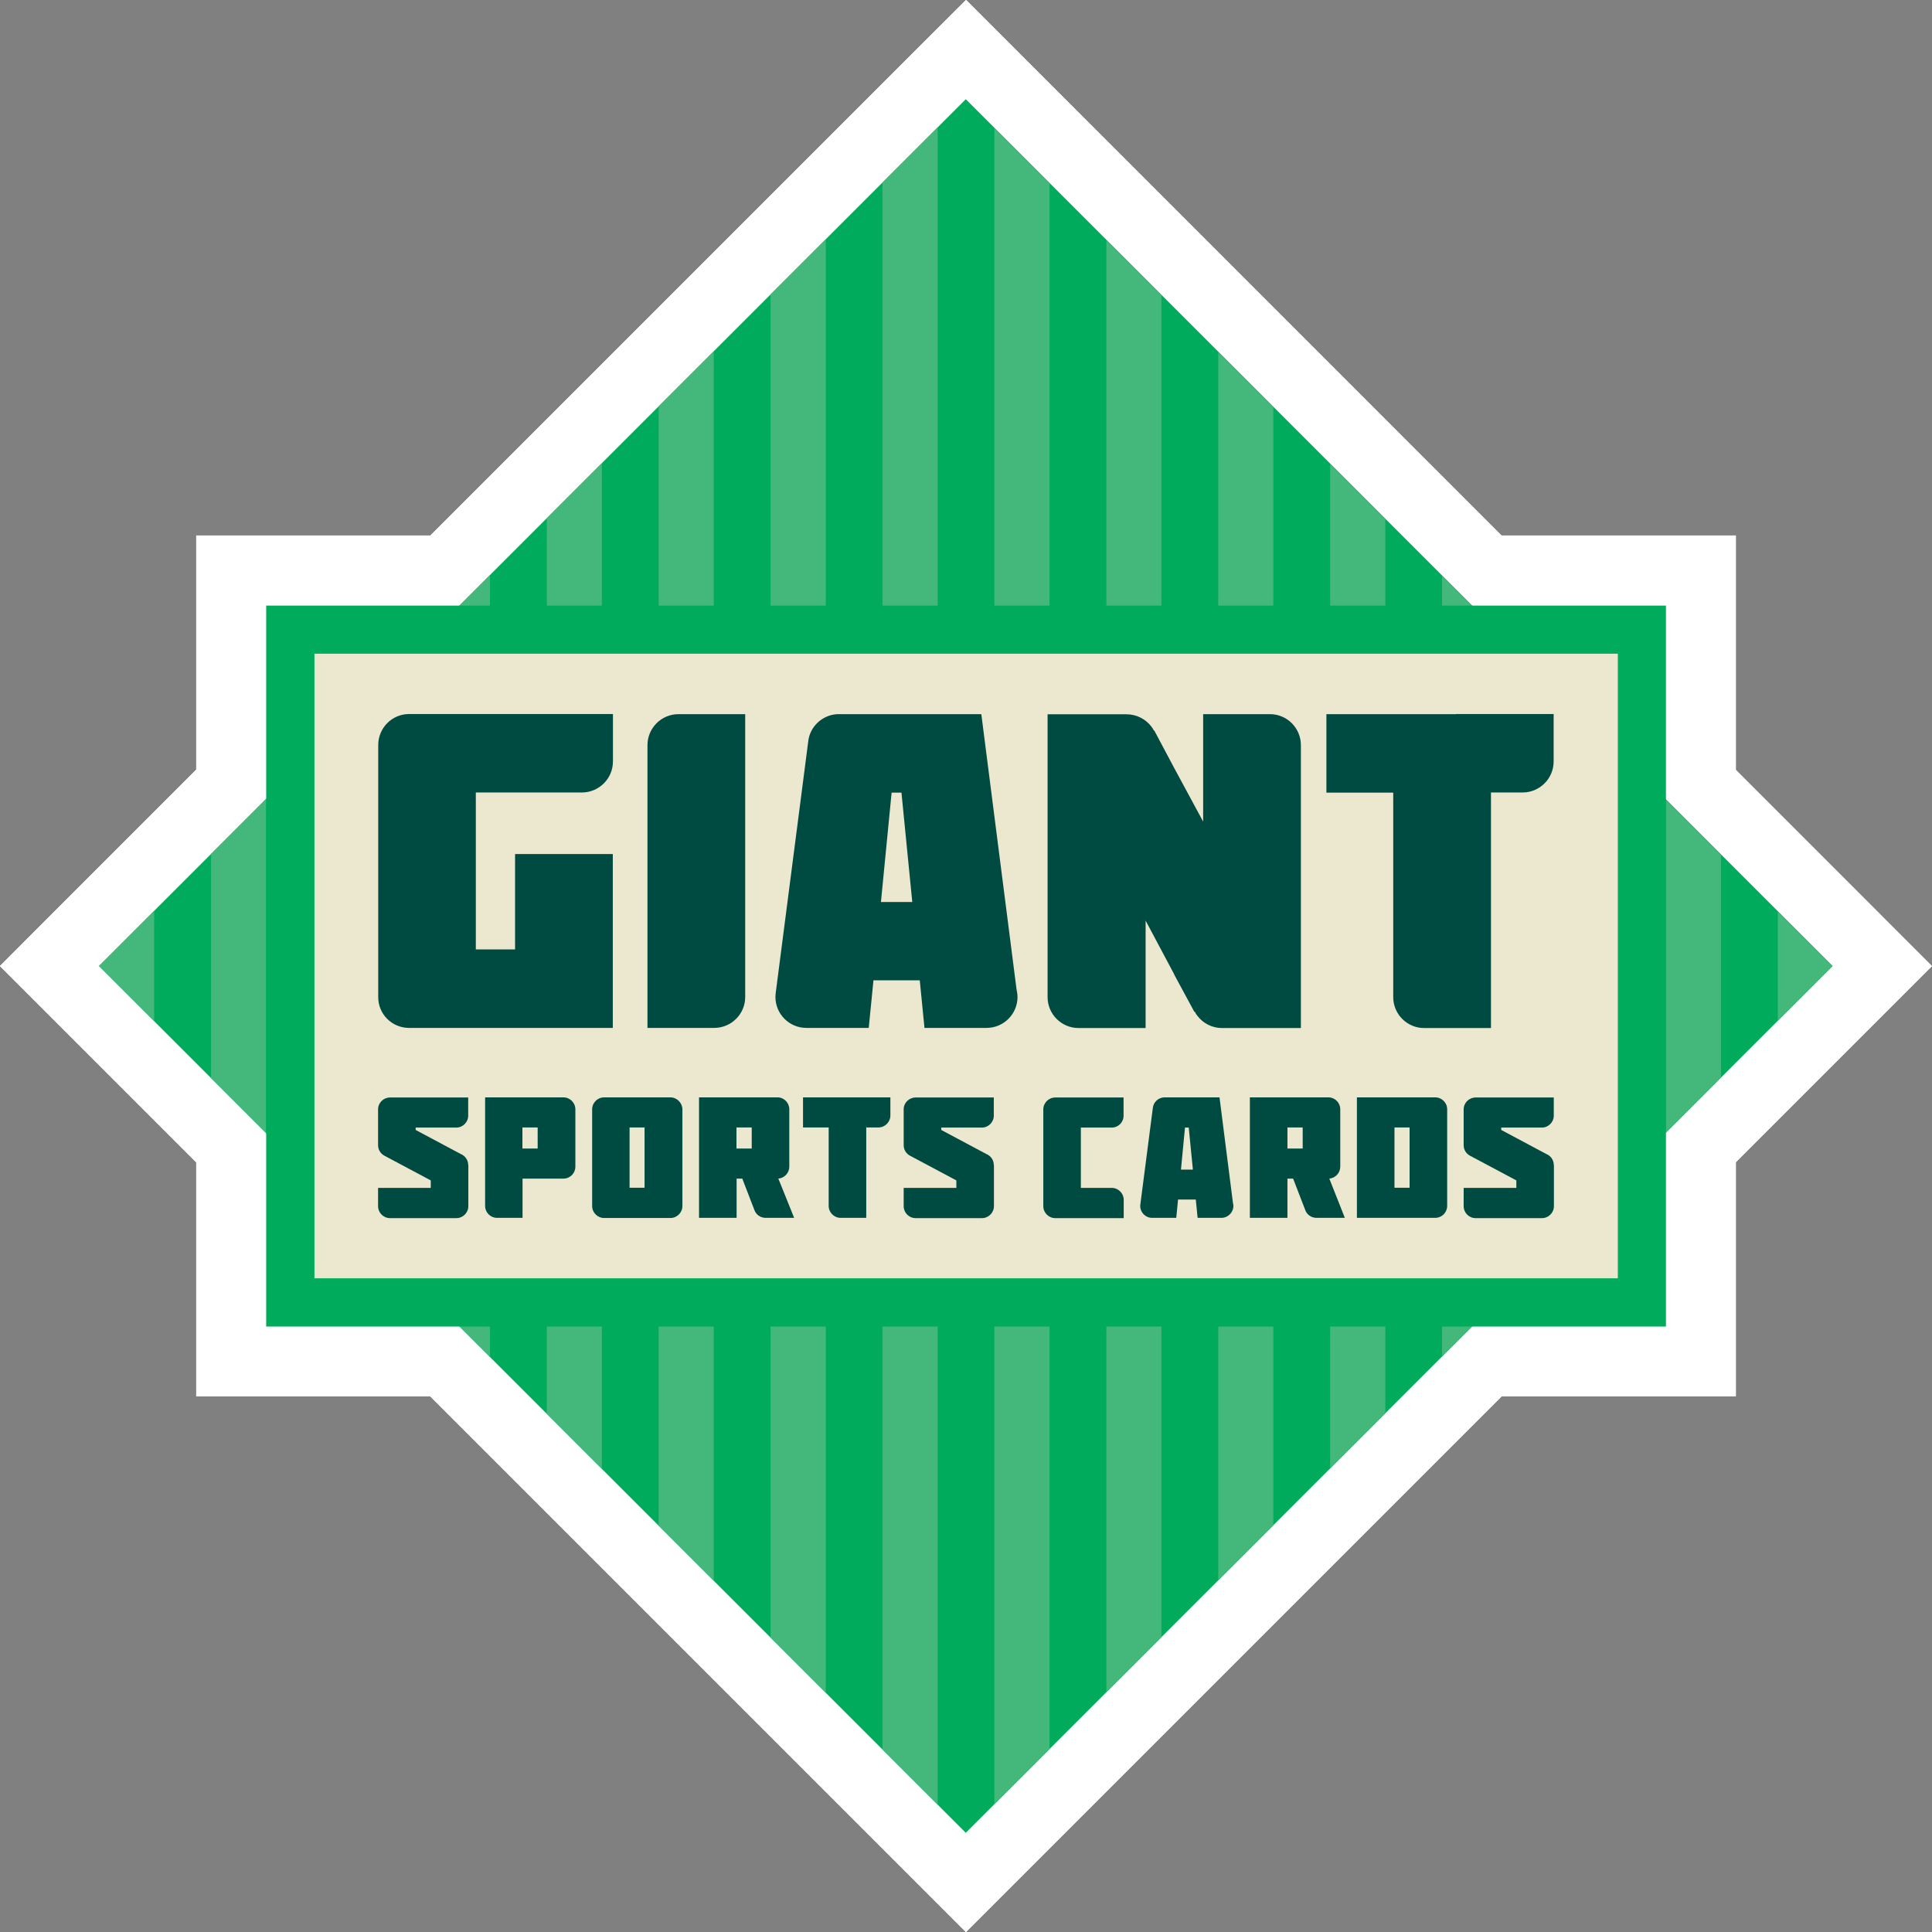 <?xml version="1.0" encoding="utf-8"?>
<!-- Generator: Adobe Illustrator 27.7.0, SVG Export Plug-In . SVG Version: 6.00 Build 0)  -->
<svg version="1.1" id="Layer_1" xmlns="http://www.w3.org/2000/svg" xmlns:xlink="http://www.w3.org/1999/xlink" x="0px" y="0px"
	 viewBox="0 0 139.35 139.35" style="enable-background:new 0 0 139.35 139.35;" xml:space="preserve">
<rect x="0" y="0" width="139.35" height="139.35" fill="#808080" stroke="none"/>
<style type="text/css">
	.st0{fill:#FFFFFF;}
	.st1{fill:#00AC5B;}
	.st2{clip-path:url(#SVGID_00000026862401547291381060000002390475050057871784_);}
	.st3{fill:#44B87B;}
	.st4{fill:none;}
	.st5{fill:#ECE8CF;}
	.st6{fill:#004B41;}
</style>
<g>
	<g>
		<g>
			
				<rect x="22.93" y="22.93" transform="matrix(0.707 -0.707 0.707 0.707 -28.861 69.676)" class="st0" width="93.48" height="93.48"/>
			<path class="st0" d="M69.68,7.15l62.53,62.53L69.68,132.2L7.15,69.68L69.68,7.15 M69.68,0L66.1,3.57L3.57,66.1L0,69.68l3.57,3.57
				l62.53,62.53l3.57,3.57l3.57-3.57l62.53-62.53l3.57-3.57l-3.57-3.57L73.25,3.57L69.68,0L69.68,0z"/>
		</g>
		<g>
			
				<rect x="22.93" y="22.93" transform="matrix(0.707 -0.707 0.707 0.707 -28.861 69.676)" class="st0" width="93.48" height="93.48"/>
			<path class="st0" d="M69.68,7.15l62.53,62.53L69.68,132.2L7.15,69.68L69.68,7.15 M69.68,0L66.1,3.57L3.57,66.1L0,69.68l3.57,3.57
				l62.53,62.53l3.57,3.57l3.57-3.57l62.53-62.53l3.57-3.57l-3.57-3.57L73.25,3.57L69.68,0L69.68,0z"/>
		</g>
		<g>
			
				<rect x="22.93" y="22.93" transform="matrix(0.707 -0.707 0.707 0.707 -28.861 69.676)" class="st0" width="93.48" height="93.48"/>
			<path class="st0" d="M69.68,7.15l62.53,62.53L69.68,132.2L7.15,69.68L69.68,7.15 M69.68,0L66.1,3.57L3.57,66.1L0,69.68l3.57,3.57
				l62.53,62.53l3.57,3.57l3.57-3.57l62.53-62.53l3.57-3.57l-3.57-3.57L73.25,3.57L69.68,0L69.68,0z"/>
		</g>
		<g>
			<rect x="16.68" y="41.15" class="st0" width="106.02" height="57.05"/>
			<path class="st0" d="M120.17,43.68v52H19.2v-52H120.17 M125.22,38.62h-5.05H19.2h-5.05v5.05v52v5.05h5.05h100.96h5.05v-5.05v-52
				V38.62L125.22,38.62z"/>
		</g>
	</g>
	<g>
		<g>
			
				<rect x="25.46" y="25.46" transform="matrix(0.707 -0.707 0.707 0.707 -28.861 69.676)" class="st1" width="88.43" height="88.43"/>
			<g>
				<defs>
					
						<rect id="SVGID_1_" x="25.46" y="25.46" transform="matrix(0.707 -0.707 0.707 0.707 -28.861 69.676)" width="88.43" height="88.43"/>
				</defs>
				<clipPath id="SVGID_00000124127390109845511510000009954079381263346848_">
					<use xlink:href="#SVGID_1_"  style="overflow:visible;"/>
				</clipPath>
				<g style="clip-path:url(#SVGID_00000124127390109845511510000009954079381263346848_);">
					<polyline class="st3" points="55.58,3.27 55.58,136.08 59.56,136.08 59.56,3.27 55.58,3.27 					"/>
					<polygon class="st3" points="120.16,3.27 120.16,136.08 124.13,136.08 124.13,3.27 120.16,3.27 					"/>
					<polyline class="st3" points="31.36,3.27 31.36,136.08 35.34,136.08 35.34,3.27 31.36,3.27 					"/>
					<polyline class="st3" points="95.94,3.27 95.94,136.08 99.92,136.08 99.92,3.27 95.94,3.27 					"/>
					<polyline class="st3" points="63.65,3.27 63.65,136.08 67.63,136.08 67.63,3.27 63.65,3.27 					"/>
					<polygon class="st3" points="128.23,3.27 128.23,136.08 132.2,136.08 132.2,3.27 128.23,3.27 					"/>
					<polyline class="st3" points="39.44,3.27 39.44,136.08 43.41,136.08 43.41,3.27 39.44,3.27 					"/>
					<polyline class="st3" points="104.01,3.27 104.01,136.08 107.99,136.08 107.99,3.27 104.01,3.27 					"/>
					<polygon class="st3" points="7.15,3.27 7.15,136.08 11.12,136.08 11.12,3.27 7.15,3.27 					"/>
					<polyline class="st3" points="71.72,3.27 71.72,136.08 75.7,136.08 75.7,3.27 71.72,3.27 					"/>
					<polygon class="st3" points="15.22,3.27 15.22,136.08 19.19,136.08 19.19,3.27 15.22,3.27 					"/>
					<polyline class="st3" points="79.8,3.27 79.8,136.08 83.77,136.08 83.77,3.27 79.8,3.27 					"/>
					<polyline class="st3" points="47.51,3.27 47.51,136.08 51.48,136.08 51.48,3.27 47.51,3.27 					"/>
					<polyline class="st3" points="112.08,3.27 112.08,136.08 116.06,136.08 116.06,3.27 112.08,3.27 					"/>
					<polyline class="st3" points="23.29,3.27 23.29,136.08 27.27,136.08 27.27,3.27 23.29,3.27 					"/>
					<polyline class="st3" points="87.87,3.27 87.87,136.08 91.84,136.08 91.84,3.27 87.87,3.27 					"/>
				</g>
			</g>
			<g>
				
					<rect x="25.46" y="25.46" transform="matrix(0.707 -0.707 0.707 0.707 -28.861 69.676)" class="st4" width="88.43" height="88.43"/>
			</g>
		</g>
		<g>
			<rect x="20.94" y="45.41" class="st5" width="97.49" height="48.53"/>
			<path class="st1" d="M116.69,47.15V92.2H22.68V47.15H116.69 M120.17,43.68H19.2v52h100.96V43.68L120.17,43.68z"/>
		</g>
		<g>
			<g>
				<path class="st6" d="M84.84,87.84l0.13-1.32h1.28l0.13,1.32h1.72l0,0c0.47,0,0.86-0.39,0.86-0.86c0-0.07-0.01-0.14-0.03-0.21
					l-0.97-7.62h-0.84l0,0h-2.86l0,0h-0.21c-0.01,0-0.02,0-0.03,0c-0.01,0-0.01,0-0.02,0h-0.03l-0.01,0
					c-0.42,0.02-0.77,0.35-0.81,0.77l-0.9,6.95l0,0c0,0.04-0.01,0.07-0.01,0.11c0,0.47,0.38,0.86,0.86,0.86l0,0H84.84z M85.18,84.36
					l0.29-3.03h0.27l0.3,3.03H85.18z"/>
				<path class="st6" d="M78.33,81.33v-0.01V81.33h1.85c0.48,0,0.86-0.38,0.86-0.86v-1.31h-2.7l-0.01,0.01v-0.01h-0.38h-1.84
					c0,0,0,0,0,0c-0.47,0-0.86,0.39-0.86,0.86v6.98c0,0.47,0.39,0.86,0.86,0.86h1.85h0.38v-0.01l0.01,0.01h2.7v-1.32
					c0-0.47-0.39-0.86-0.86-0.86h-1.84l-0.01,0.01v-0.01h-0.38v-4.35H78.33z"/>
				<path class="st6" d="M103.52,79.15C103.52,79.15,103.51,79.15,103.52,79.15h-1.48h-0.37h-1.09h-0.37h-2.34v8.69h2.53h0.18h1.09
					h0.18h1.67c0.48,0,0.86-0.39,0.86-0.86v-6.98C104.38,79.54,103.99,79.15,103.52,79.15z M100.58,85.67v-4.35h1.09v4.35H100.58z"
					/>
				<path class="st6" d="M95.88,85.01c0.44-0.04,0.79-0.41,0.79-0.86v-0.7v-0.61v-1.52v-0.61v-0.7c0-0.47-0.38-0.86-0.86-0.86h-1.85
					l0,0.02v-0.02h-1.1h-1.85h-0.86v8.69h2.71l0,0v-2.83h0.41l0.86,2.23c0.11,0.35,0.43,0.6,0.82,0.6H97L95.88,85.01z M93.96,82.84
					L93.96,82.84h-1.1v-1.52h1.1v-0.02l0,0.02V82.84z"/>
				<path class="st6" d="M112.07,84.03c0-0.36-0.22-0.67-0.55-0.8l0,0l-3.24-1.73v-0.17h2.93c0.47,0,0.86-0.39,0.86-0.86l0,0l0,0
					v-1.31h-0.86h-2.93h-0.46l0,0h-1.39h0c-0.47,0-0.86,0.38-0.86,0.86v2.28l0,0v0.3c0,0.33,0.18,0.61,0.46,0.76l0,0l3.34,1.78v0.54
					h-2.94l0,0h-0.86v1.32c0,0.47,0.38,0.86,0.86,0.86h2.94h0.55h1.3c0.47,0,0.86-0.39,0.86-0.86v-2.32l0,0V84.03z"/>
			</g>
			<g>
				<path class="st6" d="M48.35,79.15L48.35,79.15h-1.85v0.02l-0.01-0.02h-1.08h-1.84h0c-0.47,0-0.86,0.39-0.86,0.86v6.98
					c0,0.47,0.39,0.86,0.86,0.86h1.85h1.08l0.01-0.01v0.01h1.85c0.47,0,0.86-0.39,0.86-0.86v-6.98
					C49.21,79.54,48.82,79.15,48.35,79.15z M45.41,85.67v-4.35h1.08v4.35H45.41z"/>
				<path class="st6" d="M40.64,79.15h-1.85l0,0.01v-0.01h-1.1h-1.84h-0.86v7.83c0,0.47,0.38,0.86,0.86,0.86c0,0,0,0,0,0h1.84v-0.86
					v-1.97h1.1v-0.01l0,0.01h1.85c0.48,0,0.86-0.39,0.86-0.86v-0.7v-0.61v-1.52v-0.61v-0.7C41.5,79.54,41.11,79.15,40.64,79.15z
					 M38.79,82.84L38.79,82.84L38.79,82.84h-1.11v-1.52h1.1v-0.01l0,0.01V82.84z"/>
				<path class="st6" d="M56.14,85.01c0.44-0.04,0.79-0.41,0.79-0.86v-0.7v-0.61v-1.52v-0.61v-0.7c0-0.47-0.38-0.86-0.85-0.86h-1.85
					l0,0.02v-0.02h-1.1h-1.85h-0.86v8.69h2.71l0,0v-2.83h0.41l0.86,2.23c0.11,0.35,0.43,0.6,0.82,0.6h2.06L56.14,85.01z
					 M54.22,82.84L54.22,82.84h-1.1v-1.52h1.1v-0.02l0,0.02V82.84z"/>
				<path class="st6" d="M33.77,84.03c0-0.36-0.22-0.67-0.55-0.8l0,0l-3.24-1.73v-0.17h2.93c0.47,0,0.86-0.39,0.86-0.86l0,0l0,0
					v-1.31h-0.86h-2.93h-0.46l0,0h-1.39h0c-0.47,0-0.86,0.38-0.86,0.86v2.28l0,0v0.3c0,0.33,0.18,0.61,0.46,0.76l0,0l3.34,1.78v0.54
					h-2.94l0,0h-0.86v1.32c0,0.47,0.38,0.86,0.86,0.86h2.94h0.55h1.3c0.47,0,0.86-0.39,0.86-0.86v-2.32l0,0V84.03z"/>
				<path class="st6" d="M71.68,84.03c0-0.36-0.22-0.67-0.55-0.8l0,0l-3.24-1.73v-0.17h2.93c0.47,0,0.86-0.39,0.86-0.86l0,0l0,0
					v-1.31h-0.86h-2.93h-0.46l0,0h-1.39h0c-0.47,0-0.86,0.38-0.86,0.86v2.28l0,0v0.3c0,0.33,0.18,0.61,0.46,0.76l0,0l3.34,1.78v0.54
					h-2.94l0,0h-0.86v1.32c0,0.47,0.38,0.86,0.86,0.86h2.94h0.55h1.3c0.47,0,0.86-0.39,0.86-0.86v-2.32l0,0V84.03z"/>
				<path class="st6" d="M61.5,79.15L61.5,79.15L61.5,79.15h-0.38l0,0h-0.49c0,0,0,0,0,0h-2.71v0.86v0.45v0.86h1.85v5.66
					c0,0.47,0.39,0.86,0.86,0.86h1.85v-0.86v-5.66h0.88c0.47,0,0.86-0.39,0.86-0.86v-1.31H61.5L61.5,79.15z"/>
			</g>
		</g>
		<g>
			<path class="st6" d="M62.66,74.14L63,70.71h3.34l0.34,3.43h4.48l0,0c1.23,0,2.23-1,2.23-2.23c0-0.19-0.03-0.37-0.07-0.55
				l-2.54-19.85h-2.19l0,0h-7.46l0,0h-0.54c-0.03,0-0.06,0-0.08,0c-0.02,0-0.03,0-0.05,0H60.4l-0.01,0c-1.1,0.06-2,0.92-2.1,2.01
				l-2.34,18.1l0,0c-0.01,0.1-0.02,0.19-0.02,0.29c0,1.23,1,2.23,2.23,2.23l0,0H62.66z M63.54,65.06l0.77-7.89h0.71l0.78,7.89H63.54
				z"/>
			<path class="st6" d="M29.5,74.14h2.25h2.57h2.83h2.21h4.84V61.6h-7.05v6.88h-2.83V57.16h7.65c1.23,0,2.24-1,2.24-2.24v-3.42
				h-2.24h-4.81h-2.83l0,0h-4.81c0,0-0.01,0-0.01,0c-1.23,0-2.23,1-2.23,2.24v18.17C27.27,73.14,28.27,74.14,29.5,74.14z"/>
			<path class="st6" d="M48.94,51.51c-1.24,0-2.24,1-2.24,2.24v6.63v4.89v6.64v2.23h4.8c0,0,0.01,0,0.01,0c1.24,0,2.24-1,2.24-2.23
				v-6.64v-4.89v-6.63v-2.24H48.94C48.94,51.51,48.94,51.51,48.94,51.51z"/>
			<path class="st6" d="M91.6,51.51c-0.01,0-0.01,0-0.01,0h-4.81v7.75l-2.09-3.87v0l-1.43-2.69l-0.04-0.02
				c-0.05-0.1-0.11-0.19-0.17-0.27c-0.41-0.54-1.07-0.89-1.79-0.89h-5.7v20.4c0,1.23,1,2.23,2.24,2.23h0h4.83v-7.75l2.06,3.87v0.02
				l1.45,2.68l0.05,0.02c0.04,0.1,0.1,0.19,0.17,0.27c0.41,0.55,1.06,0.89,1.79,0.89h5.68v-20.4C93.83,52.51,92.83,51.51,91.6,51.51
				z"/>
			<path class="st6" d="M105.02,51.51H105l0,0h-0.98l0,0h-1.29c0,0,0,0-0.01,0h-7.05v2.24v1.18v2.24h4.82v14.75
				c0,1.23,1,2.23,2.23,2.23h4.82v-2.23V57.16h2.28c1.23,0,2.24-1,2.24-2.24v-3.42H105.02L105.02,51.51z"/>
		</g>
	</g>
</g>
</svg>
